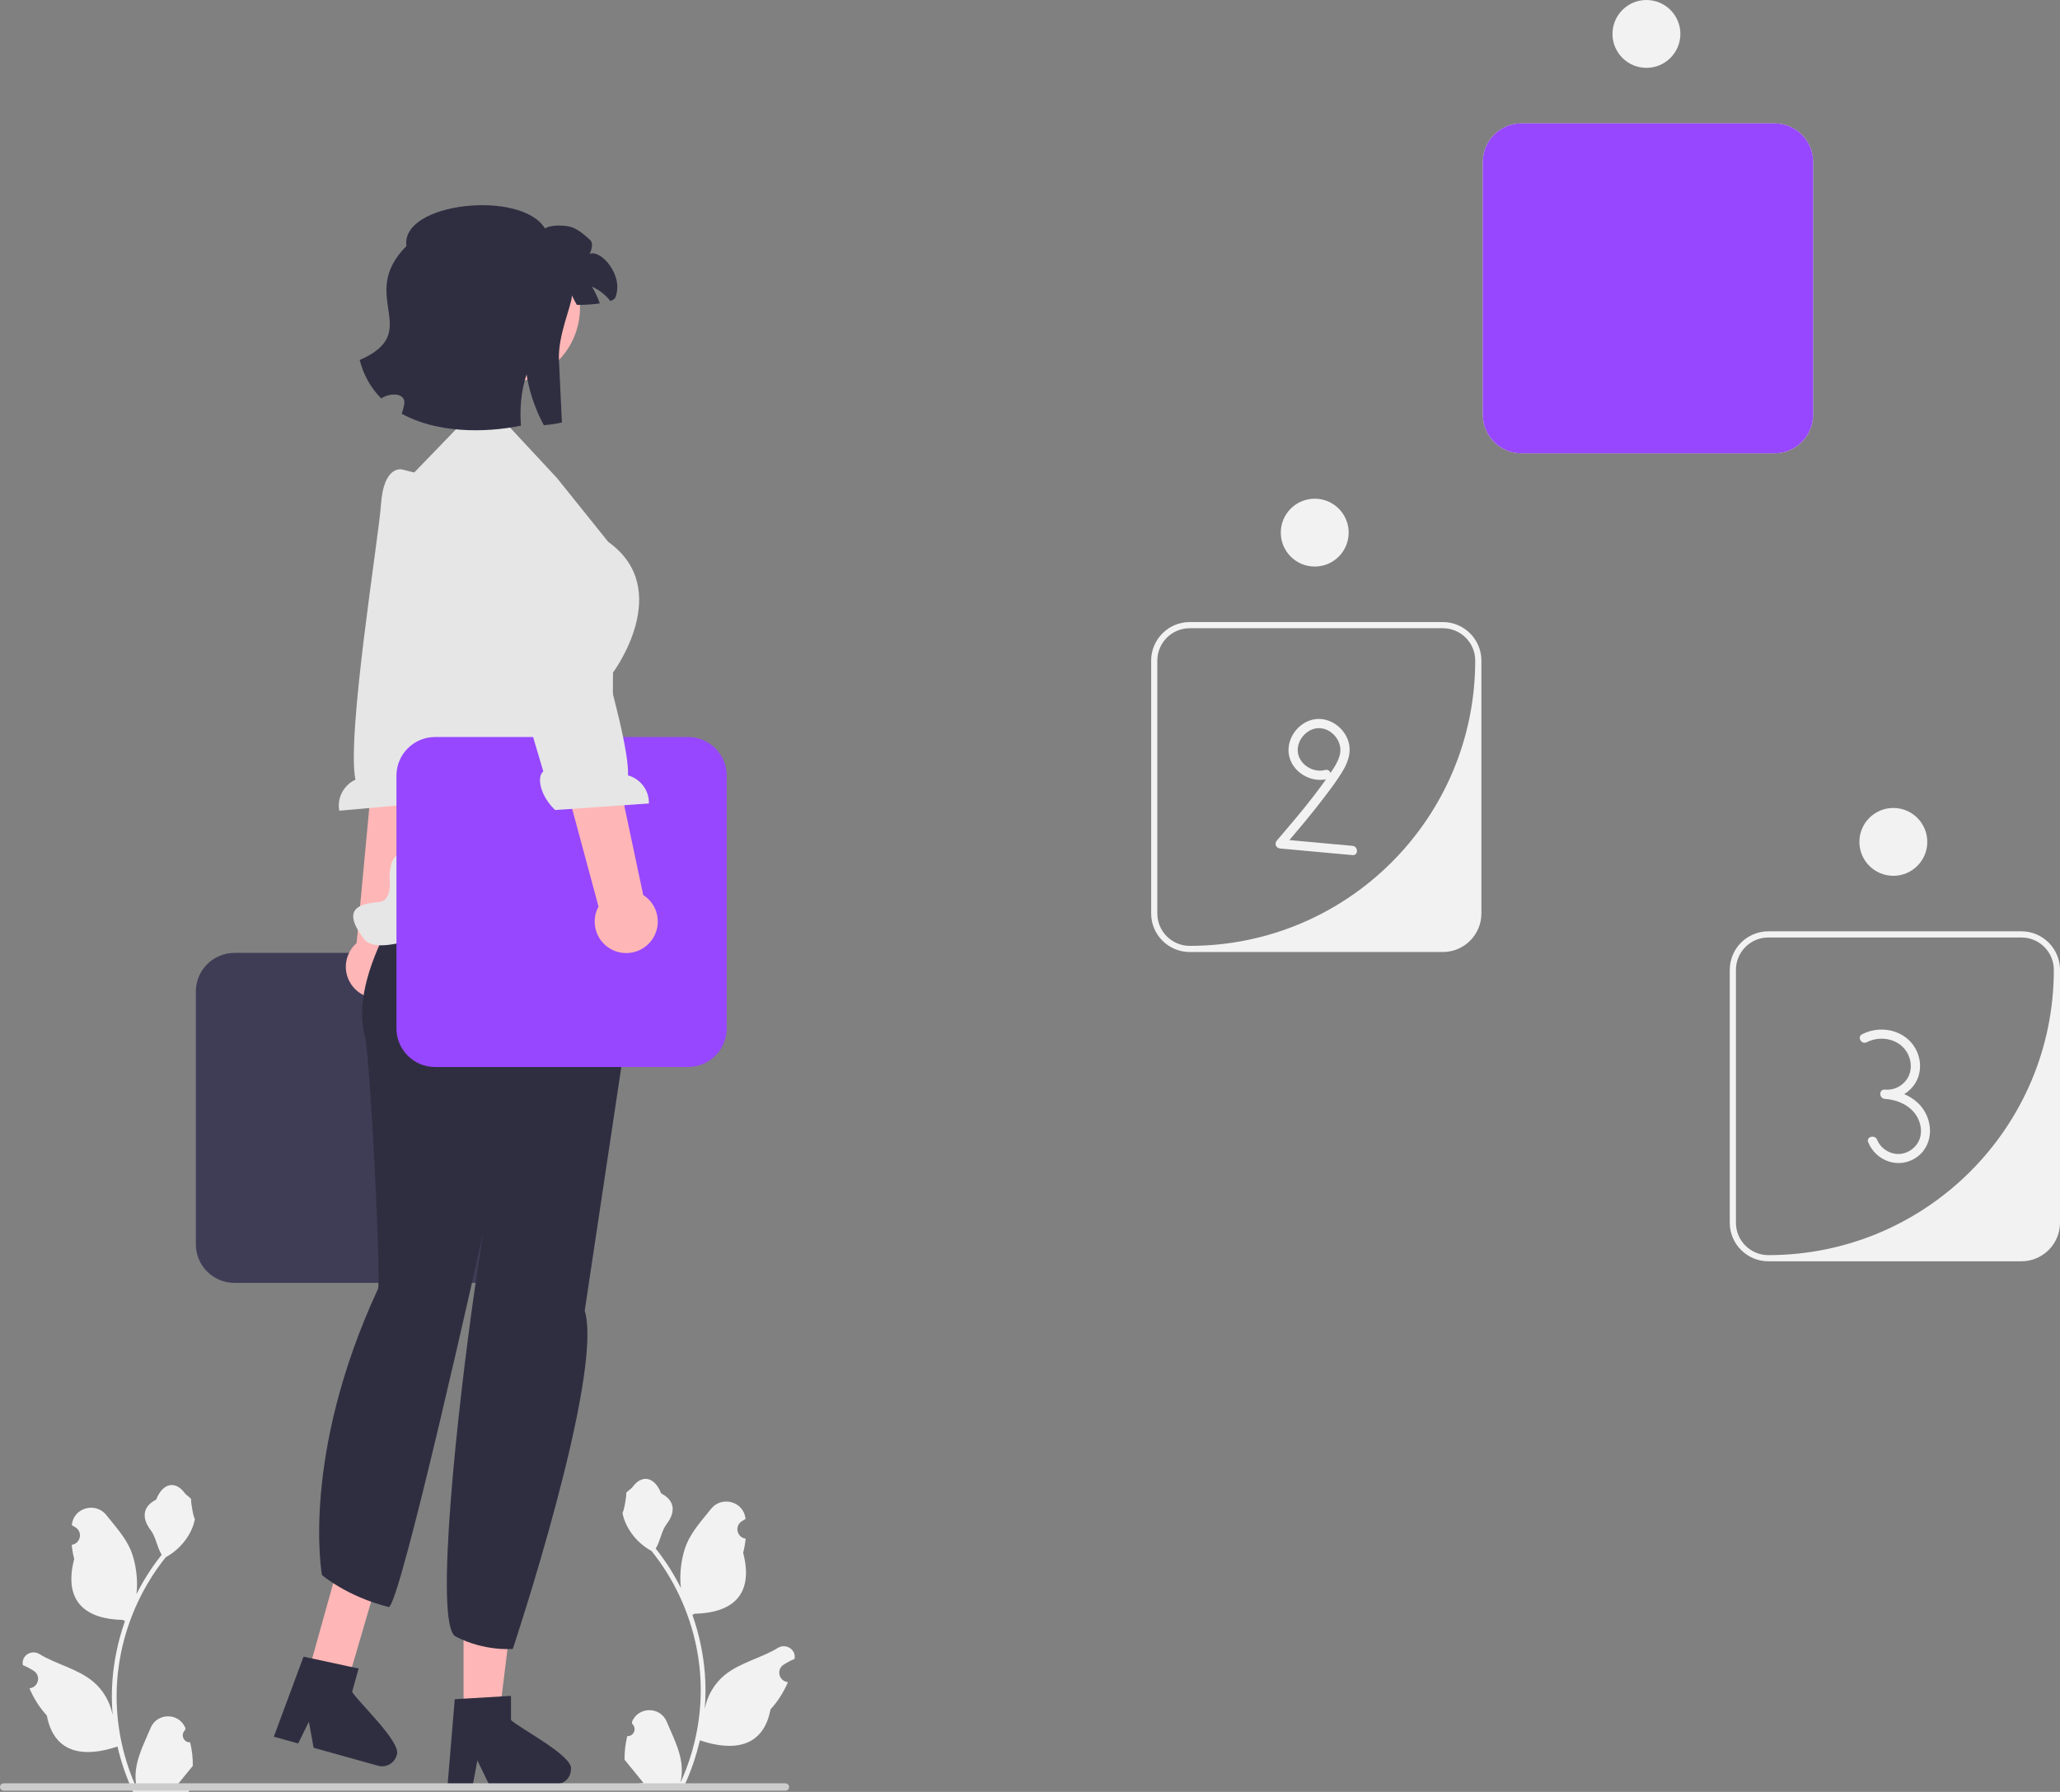 <svg width="446" height="388" viewBox="0 0 446 388" fill="none" xmlns="http://www.w3.org/2000/svg">
<rect x="0" y="0" width="446" height="388" fill="#808080" stroke="none"/>
<g clip-path="url(#clip0_2903_32986)">
<path d="M384.191 98.158H329.398C324.792 98.158 321.045 94.413 321.045 89.811V35.056C321.045 30.454 324.792 26.71 329.398 26.71H384.191C388.796 26.71 392.543 30.454 392.543 35.056V89.811C392.543 94.413 388.796 98.158 384.191 98.158ZM329.398 28.045C325.523 28.045 322.381 31.184 322.381 35.056V89.811C322.381 93.683 325.523 96.822 329.398 96.822H367.779C380.718 96.822 391.207 86.341 391.207 73.411V35.056C391.207 31.184 388.066 28.045 384.191 28.045H329.398Z" fill="#F2F2F2"/>
<path d="M384.191 98.158H329.398C324.792 98.158 321.045 94.413 321.045 89.811V35.056C321.045 30.454 324.792 26.71 329.398 26.71H384.191C388.796 26.71 392.543 30.454 392.543 35.056V89.811C392.543 94.413 388.796 98.158 384.191 98.158Z" fill="#9747FF"/>
<path d="M356.46 14.69C360.519 14.69 363.81 11.402 363.81 7.345C363.81 3.289 360.519 0 356.46 0C352.4 0 349.11 3.289 349.11 7.345C349.11 11.402 352.4 14.69 356.46 14.69Z" fill="#F2F2F2"/>
<path d="M312.377 206.14H257.584C252.978 206.14 249.231 202.396 249.231 197.793V143.039C249.231 138.436 252.978 134.692 257.584 134.692H312.377C316.982 134.692 320.729 138.436 320.729 143.039V197.793C320.729 202.396 316.982 206.14 312.377 206.14ZM257.584 136.028C253.709 136.028 250.567 139.167 250.567 143.039V197.793C250.567 201.666 253.709 204.805 257.584 204.805H257.584C291.72 204.805 319.393 177.151 319.393 143.039V143.039C319.393 139.167 316.252 136.028 312.377 136.028H257.584Z" fill="#F2F2F2"/>
<path d="M284.646 122.673C288.706 122.673 291.996 119.384 291.996 115.328C291.996 111.271 288.706 107.983 284.646 107.983C280.587 107.983 277.296 111.271 277.296 115.328C277.296 119.384 280.587 122.673 284.646 122.673Z" fill="#F2F2F2"/>
<path d="M286.887 166.728C284.423 167.383 281.557 165.714 281.037 163.179C280.496 160.545 282.83 157.682 285.514 157.663C288.238 157.643 290.594 160.386 290.151 163.064C289.87 164.763 288.82 166.244 287.867 167.634C286.805 169.182 285.695 170.697 284.551 172.186C281.962 175.553 279.199 178.782 276.443 182.013C275.857 182.701 276.268 183.642 277.152 183.723L292.831 185.156C294.115 185.274 294.107 183.27 292.831 183.153L277.152 181.72L277.861 183.429C280.897 179.87 283.929 176.305 286.756 172.575C288.109 170.791 289.474 168.98 290.637 167.065C291.66 165.379 292.436 163.457 292.141 161.454C291.631 158 288.196 155.227 284.692 155.73C281.211 156.23 278.527 159.788 279.029 163.267C279.579 167.085 283.754 169.633 287.42 168.66C288.665 168.329 288.137 166.396 286.887 166.728V166.728Z" fill="#F2F2F2"/>
<path d="M437.647 273.105H382.854C378.249 273.105 374.502 269.361 374.502 264.759V210.004C374.502 205.401 378.249 201.657 382.854 201.657H437.647C442.253 201.657 446 205.401 446 210.004V264.759C446 269.361 442.253 273.105 437.647 273.105ZM382.854 202.993C378.979 202.993 375.838 206.132 375.838 210.004V264.759C375.838 268.631 378.979 271.77 382.854 271.77H382.854C416.991 271.77 444.664 244.116 444.664 210.004V210.004C444.664 206.132 441.522 202.993 437.647 202.993H382.854Z" fill="#F2F2F2"/>
<path d="M409.917 189.638C413.976 189.638 417.267 186.349 417.267 182.293C417.267 178.236 413.976 174.948 409.917 174.948C405.857 174.948 402.566 178.236 402.566 182.293C402.566 186.349 405.857 189.638 409.917 189.638Z" fill="#F2F2F2"/>
<path d="M404.164 225.671C407.593 223.928 412.156 225.203 413.409 229.048C413.946 230.696 413.769 232.522 412.686 233.916C411.577 235.345 409.849 236.115 408.052 235.935V237.939C410.294 238.083 412.544 238.892 414.121 240.54C415.555 242.038 416.278 244.313 415.697 246.339C415.135 248.304 413.252 249.764 411.212 249.87C409.179 249.976 407.165 248.674 406.403 246.788C405.926 245.608 403.986 246.124 404.47 247.321C406.177 251.543 411.382 253.27 415.122 250.463C418.937 247.599 418.549 241.963 415.259 238.844C413.31 236.996 410.696 236.106 408.052 235.935C406.751 235.851 406.788 237.812 408.052 237.939C410.439 238.177 412.794 237.02 414.247 235.147C415.707 233.265 416.074 230.773 415.342 228.516C413.681 223.395 407.758 221.6 403.152 223.941C402.002 224.526 403.015 226.254 404.164 225.671Z" fill="#F2F2F2"/>
<path d="M105.548 277.779H50.755C46.149 277.779 42.402 274.035 42.402 269.433V214.678C42.402 210.076 46.149 206.331 50.755 206.331H105.548C110.153 206.331 113.9 210.076 113.9 214.678V269.433C113.9 274.035 110.153 277.779 105.548 277.779Z" fill="#3F3D56"/>
<path d="M84.868 215.382C88.212 213.636 89.506 209.512 87.759 206.17C87.583 205.834 87.377 205.524 87.156 205.231L96.238 144.232L82.812 144.318L77.21 204.199C74.888 206.226 74.159 209.642 75.65 212.493C77.397 215.834 81.524 217.128 84.868 215.382H84.868Z" fill="#FFB6B6"/>
<path d="M87.066 101.655C87.066 101.655 83.053 100.564 82.47 109.35C82.003 116.383 74.99 159.235 76.951 168.824C74.445 169.978 72.935 172.71 73.455 175.546L93.728 173.726C96.509 170.049 96.523 165.931 94.93 165.071L96.558 152.444L105.968 111.311L89.981 102.393L87.066 101.655Z" fill="#E6E6E6"/>
<path d="M100.363 371.729L108.067 371.728L111.732 342.033L100.362 342.034L100.363 371.729Z" fill="#FFB6B6"/>
<path d="M110.631 372.422V367.203L108.606 367.326L100.361 367.814L98.453 367.931L96.994 385.411L96.916 386.348H102.386L102.562 385.418L103.357 381.188L105.408 385.418L105.857 386.348H120.36C121.226 386.348 122.014 386.01 122.594 385.45C123.226 384.858 123.616 384.019 123.616 383.088C124.229 380.231 112.168 374.055 110.631 372.422H110.631Z" fill="#2F2E41"/>
<path d="M66.536 362.886L75.144 364.585L83.163 337.208L74.522 334.284L66.536 362.886Z" fill="#FFB6B6"/>
<path d="M76.24 366.312L77.644 361.284L75.659 360.86L67.587 359.115L65.718 358.716L59.611 375.16L59.284 376.042L64.553 377.511L64.972 376.662L66.875 372.801L67.713 377.426L67.896 378.444L81.865 382.339C82.7 382.572 83.549 382.457 84.258 382.074C85.026 381.673 85.628 380.97 85.879 380.073C87.237 377.486 77.281 368.298 76.24 366.312Z" fill="#2F2E41"/>
<path d="M138.52 204.375L138.718 202.293L130.149 178.816L93.631 185.853C93.631 185.853 74.81 209.022 78.995 224.358C80.13 228.517 82.556 277.538 81.826 279.115C65.004 315.421 69.704 341.031 69.704 341.031C69.704 341.031 75.02 345.664 84.127 347.961C86.504 348.56 104.572 267.111 104.572 267.111C104.572 267.111 103.776 272.194 102.666 279.922C99.237 303.796 93.851 351.86 98.637 354.348C104.971 357.642 111.031 357.031 111.031 357.031C111.031 357.031 130.781 297.73 126.596 283.789" fill="#2F2E41"/>
<path d="M120.582 103.5L109.304 91.378L100.73 90.88L89.177 102.832L84.893 114.905V114.905C80.097 126.546 79.001 139.378 81.751 151.662L88.331 181.051C88.331 181.051 89.345 184.514 86.689 184.93C84.033 185.346 84.352 190.451 84.352 190.451C84.352 190.451 84.892 194.875 82.314 195.265C79.735 195.654 72.858 195.654 78.875 203.386C84.893 211.117 132.487 181.876 132.487 181.876L132.718 145.63C132.718 145.63 146.124 127.636 131.687 117.331L120.582 103.5Z" fill="#E6E6E6"/>
<path d="M148.981 231.038H94.188C89.582 231.038 85.835 227.293 85.835 222.691V167.936C85.835 163.334 89.582 159.59 94.188 159.59H148.981C153.587 159.59 157.334 163.334 157.334 167.936V222.691C157.334 227.293 153.587 231.038 148.981 231.038Z" fill="#9747FF"/>
<path d="M140.659 204.11C143.183 201.308 142.957 196.992 140.153 194.469C139.871 194.215 139.57 193.997 139.261 193.798L126.483 133.464L113.93 138.224L129.579 196.298C128.111 199.007 128.62 202.463 131.012 204.615C133.815 207.137 138.135 206.911 140.659 204.11H140.659Z" fill="#FFB6B6"/>
<path d="M115.315 103.183C115.315 103.183 119.104 101.469 121.076 110.05C122.654 116.92 136.386 158.116 135.974 167.894C138.631 168.636 140.556 171.094 140.494 173.977L120.188 175.396C116.858 172.207 116.19 168.144 117.627 167.041L114.013 154.833L98.188 115.715L112.555 104.373L115.315 103.183V103.183Z" fill="#E6E6E6"/>
<path d="M135.807 375.921C137.188 376.007 137.95 374.293 136.906 373.295L136.802 372.882C136.816 372.849 136.83 372.816 136.843 372.783C138.239 369.456 142.971 369.479 144.355 372.811C145.584 375.767 147.148 378.729 147.533 381.856C147.706 383.236 147.628 384.642 147.321 385.996C150.2 379.712 151.715 372.851 151.715 365.95C151.715 364.216 151.62 362.482 151.426 360.753C151.266 359.338 151.046 357.932 150.761 356.539C149.22 349.009 145.884 341.837 141.072 335.846C138.759 334.583 136.83 332.607 135.664 330.24C135.246 329.386 134.918 328.467 134.762 327.531C135.025 327.566 135.755 323.559 135.556 323.313C135.923 322.757 136.58 322.48 136.981 321.938C138.973 319.238 141.719 319.709 143.152 323.378C146.214 324.922 146.244 327.483 144.365 329.946C143.17 331.513 143.006 333.634 141.957 335.312C142.065 335.45 142.177 335.583 142.285 335.721C144.263 338.257 145.975 340.983 147.417 343.847C147.01 340.664 147.612 336.83 148.638 334.358C149.806 331.542 151.995 329.171 153.924 326.736C156.24 323.812 160.989 325.088 161.397 328.795C161.401 328.831 161.405 328.867 161.408 328.903C161.122 329.064 160.841 329.236 160.567 329.417C159.004 330.45 159.544 332.872 161.397 333.157L161.439 333.164C161.335 334.195 161.158 335.217 160.899 336.222C163.373 345.781 158.032 349.262 150.407 349.419C150.239 349.505 150.075 349.591 149.907 349.673C150.679 351.847 151.296 354.077 151.754 356.337C152.164 358.333 152.449 360.352 152.608 362.379C152.807 364.936 152.79 367.507 152.574 370.06L152.587 369.97C153.135 367.158 154.663 364.531 156.881 362.711C160.186 359.998 164.855 358.999 168.42 356.819C170.136 355.769 172.335 357.126 172.036 359.114L172.021 359.209C171.49 359.425 170.972 359.675 170.472 359.955C170.185 360.117 169.905 360.288 169.631 360.469C168.067 361.502 168.608 363.924 170.46 364.21L170.502 364.216C170.532 364.221 170.558 364.225 170.588 364.229C169.678 366.39 168.409 368.395 166.821 370.125C165.274 378.47 158.631 379.261 151.525 376.831H151.521C150.744 380.213 149.609 383.516 148.15 386.665H136.109C136.066 386.531 136.027 386.393 135.988 386.259C137.101 386.328 138.224 386.263 139.32 386.061C138.426 384.965 137.533 383.861 136.64 382.766C136.618 382.744 136.601 382.723 136.584 382.701C136.13 382.14 135.673 381.584 135.22 381.023L135.219 381.023C135.191 379.302 135.398 377.586 135.807 375.921L135.807 375.921Z" fill="#F2F2F2"/>
<path d="M41.156 377.256C39.775 377.343 39.012 375.629 40.057 374.63L40.161 374.217C40.147 374.184 40.133 374.151 40.119 374.118C38.723 370.792 33.992 370.815 32.608 374.146C31.379 377.103 29.815 380.065 29.43 383.191C29.257 384.571 29.335 385.977 29.641 387.331C26.763 381.048 25.248 374.186 25.248 367.285C25.248 365.552 25.343 363.818 25.537 362.088C25.697 360.674 25.917 359.268 26.202 357.875C27.742 350.345 31.078 343.172 35.891 337.182C38.204 335.918 40.133 333.943 41.298 331.575C41.717 330.721 42.045 329.803 42.2 328.867C41.937 328.901 41.208 324.895 41.406 324.649C41.039 324.092 40.383 323.816 39.982 323.273C37.989 320.573 35.244 321.044 33.81 324.713C30.748 326.258 30.719 328.819 32.598 331.282C33.793 332.849 33.957 334.969 35.006 336.647C34.898 336.785 34.786 336.919 34.678 337.057C32.699 339.593 30.988 342.319 29.545 345.182C29.953 342 29.351 338.165 28.325 335.694C27.157 332.878 24.967 330.506 23.039 328.072C20.723 325.147 15.974 326.424 15.566 330.131C15.562 330.166 15.558 330.202 15.554 330.238C15.841 330.4 16.121 330.571 16.395 330.752C17.959 331.785 17.418 334.207 15.566 334.493L15.524 334.499C15.628 335.53 15.805 336.552 16.064 337.557C13.59 347.116 18.93 350.598 26.555 350.754C26.724 350.841 26.888 350.927 27.056 351.009C26.284 353.182 25.666 355.412 25.209 357.672C24.799 359.669 24.514 361.687 24.354 363.714C24.156 366.272 24.173 368.842 24.389 371.396L24.376 371.305C23.828 368.493 22.3 365.866 20.082 364.046C16.777 361.334 12.108 360.335 8.543 358.154C6.827 357.105 4.628 358.461 4.927 360.449L4.942 360.545C5.472 360.76 5.99 361.01 6.491 361.291C6.777 361.452 7.058 361.624 7.332 361.805C8.895 362.838 8.355 365.259 6.503 365.545L6.461 365.552C6.431 365.556 6.405 365.56 6.374 365.565C7.285 367.725 8.554 369.731 10.142 371.46C11.689 379.805 18.332 380.597 25.438 378.167H25.442C26.219 381.548 27.354 384.852 28.813 388H40.854C40.897 387.866 40.936 387.728 40.975 387.595C39.861 387.664 38.739 387.599 37.643 387.396C38.536 386.301 39.43 385.197 40.323 384.101C40.345 384.08 40.362 384.058 40.379 384.036C40.832 383.476 41.29 382.919 41.743 382.359L41.743 382.358C41.772 380.637 41.565 378.922 41.156 377.257L41.156 377.256Z" fill="#F2F2F2"/>
<path d="M0 386.937C0 387.378 0.354 387.732 0.795 387.732H170.046C170.487 387.732 170.841 387.378 170.841 386.937C170.841 386.496 170.487 386.142 170.046 386.142H0.795C0.354 386.142 0 386.496 0 386.937Z" fill="#CCCCCC"/>
<path d="M109.244 82.956C118.262 82.956 125.572 75.65 125.572 66.639C125.572 57.627 118.262 50.322 109.244 50.322C100.226 50.322 92.915 57.627 92.915 66.639C92.915 75.65 100.226 82.956 109.244 82.956Z" fill="#FFB6B6"/>
<path d="M124.517 66.002C124.563 66.002 124.677 66.002 124.891 66.008C125.512 66.049 124.67 66.015 124.517 66.002Z" fill="#2F2E41"/>
<path d="M133.21 64.446C133.09 64.74 132.695 64.98 132.141 65.174C131.085 63.832 129.715 62.743 128.152 62.069C128.853 63.211 129.428 64.426 129.855 65.695C128.339 65.915 126.648 66.008 125.559 66.015C125.298 66.015 125.071 66.015 124.891 66.008C124.623 65.534 124.196 64.766 123.828 63.972C123.795 66.142 120.768 72.539 121.015 77.948C121.316 84.418 121.657 91.476 121.657 91.476C120.567 91.75 119.251 91.943 117.747 92.064C116.09 89.025 114.861 85.627 114.199 82.181C114.126 81.814 114.066 81.447 114.006 81.079C113.865 81.5 113.732 81.927 113.618 82.361C113.117 84.164 112.823 86.107 112.729 88.124C112.662 89.453 112.689 90.802 112.789 92.171C104.544 93.847 94.347 93.673 86.97 89.58C87.217 88.905 87.404 88.211 87.524 87.503C87.925 85.179 84.691 84.852 82.54 86.274C80.388 84.118 78.757 81.38 77.876 77.954C91.935 71.791 77.134 64.206 87.992 53.275C86.683 43.779 112.916 41.035 117.995 49.475C119.104 48.634 122.559 48.674 124.029 49.288C125.499 49.903 126.635 50.938 127.744 51.939C128.486 52.62 128.138 53.976 127.664 54.991C129.996 53.876 135.201 59.672 133.21 64.446V64.446Z" fill="#2F2E41"/>
</g>
<defs>
<clipPath id="clip0_2903_32986">
<rect width="446" height="388" fill="white"/>
</clipPath>
</defs>
</svg>
